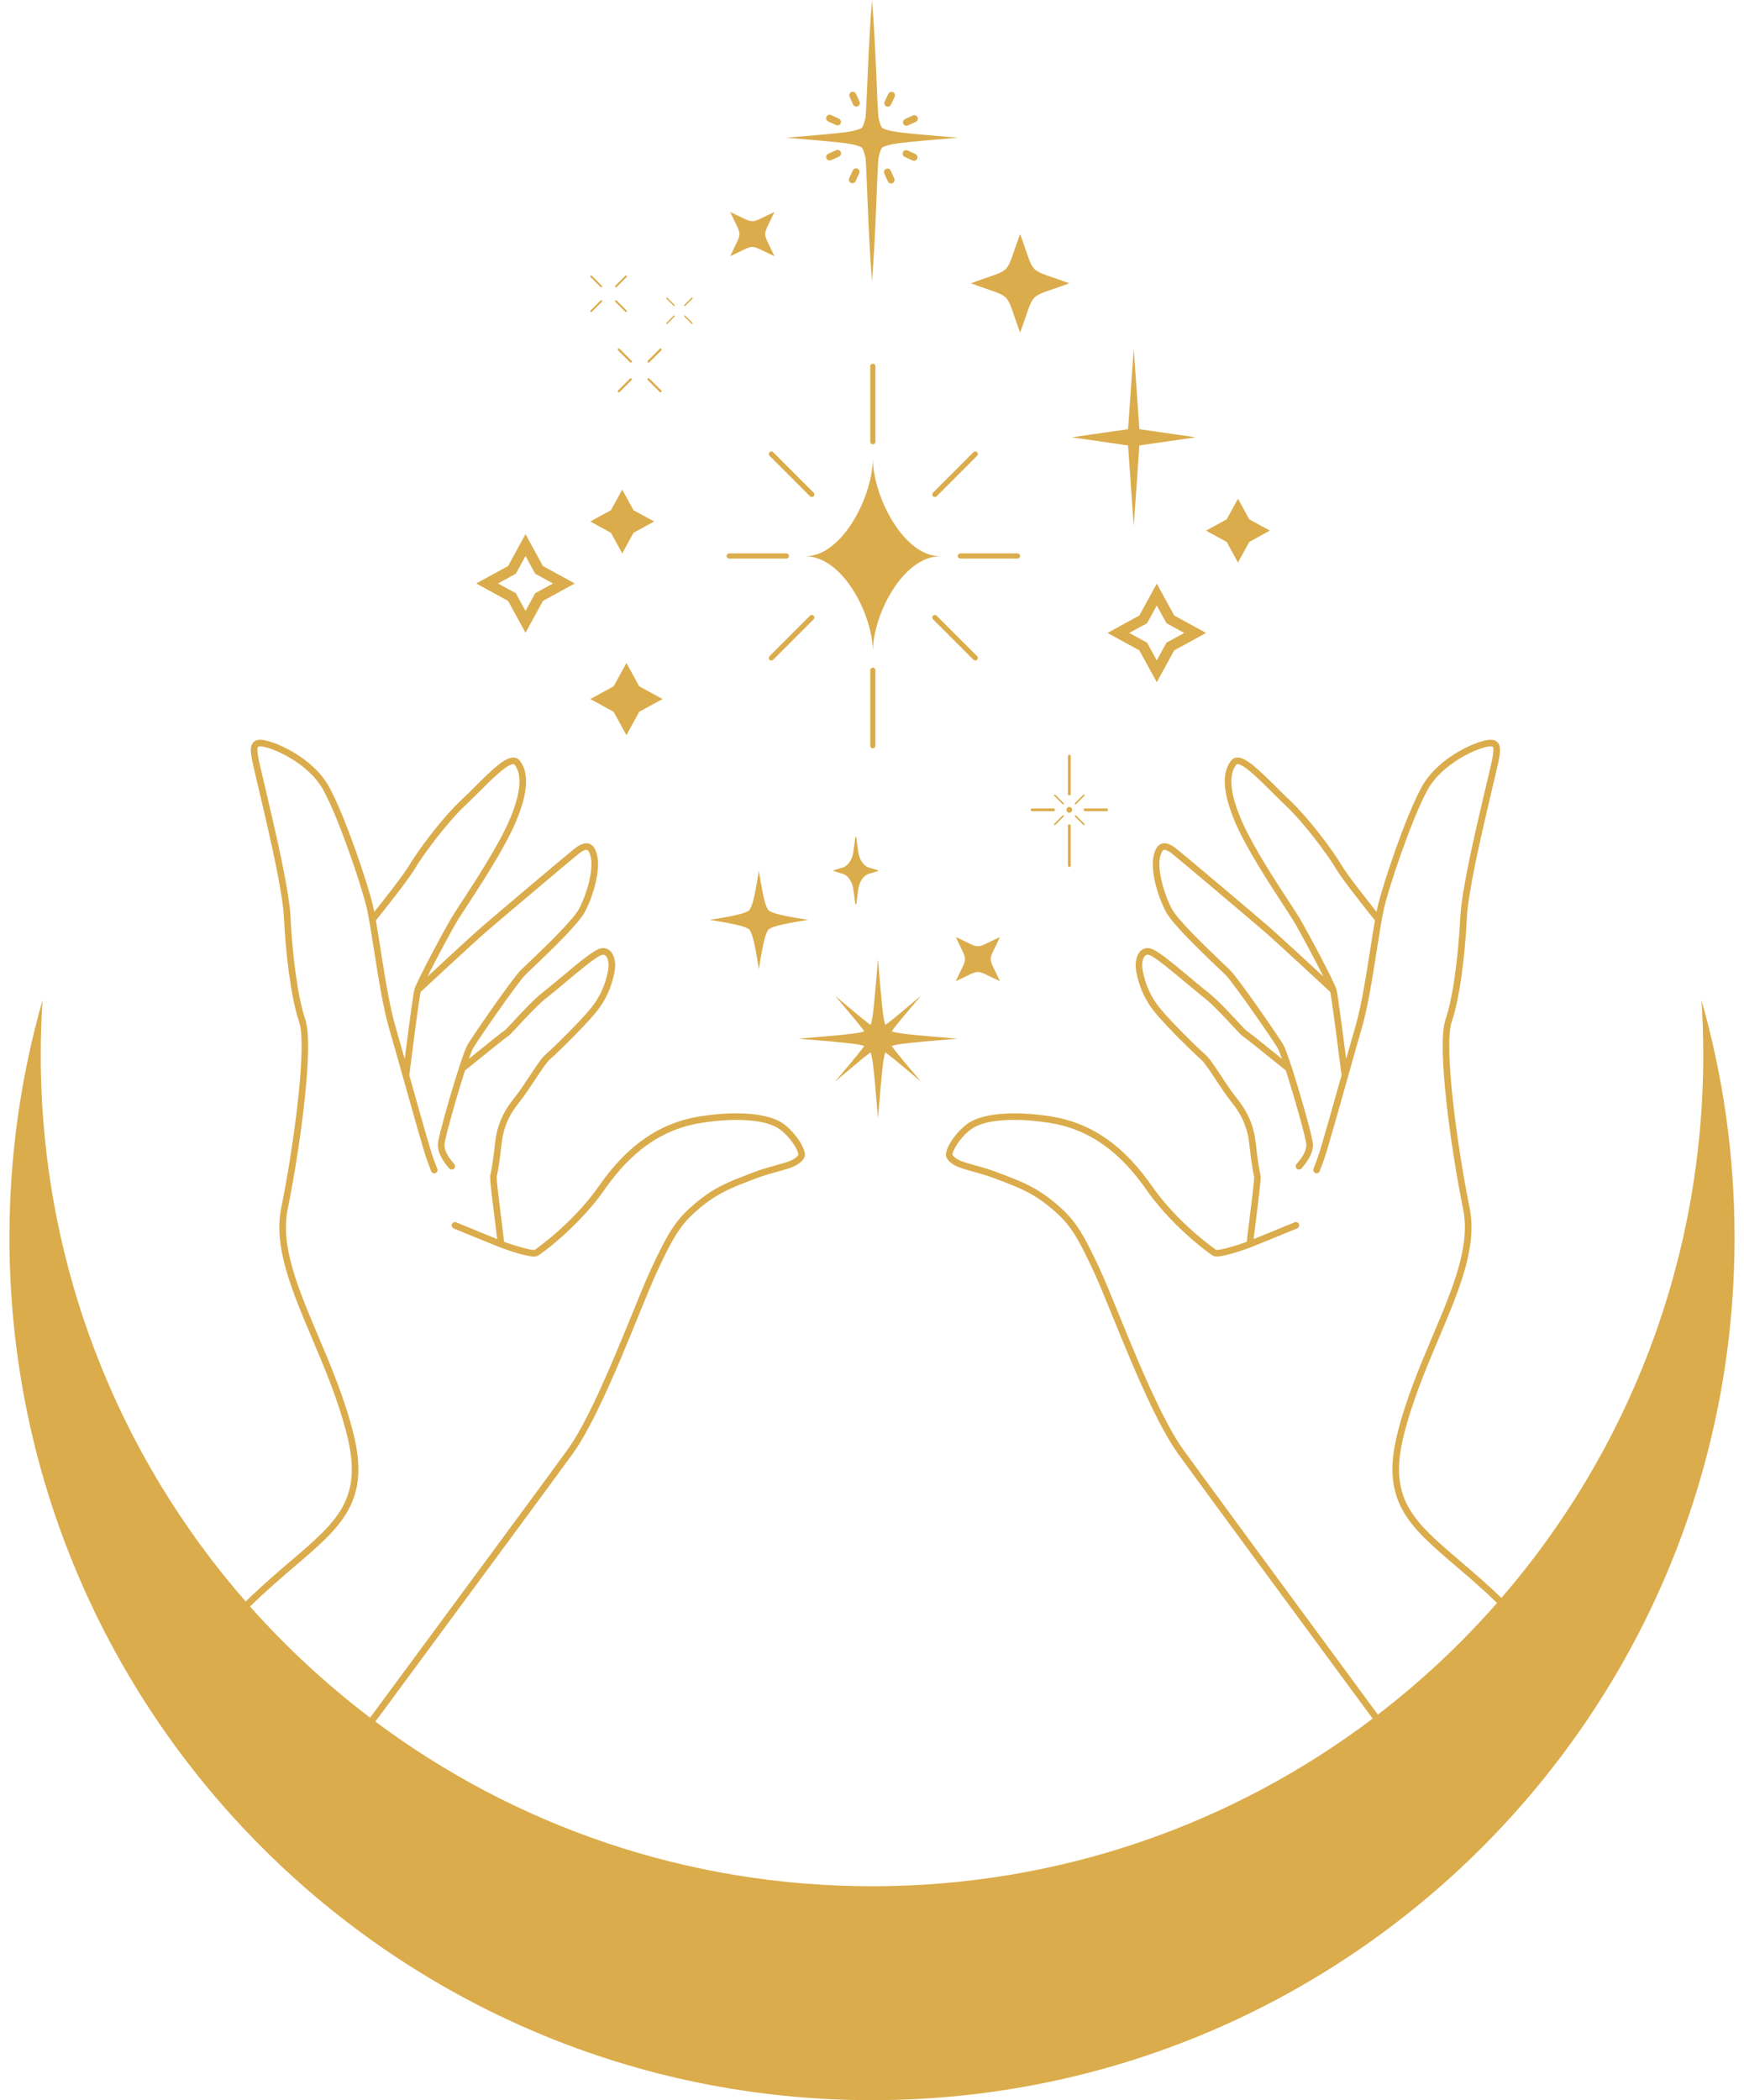 <?xml version="1.0" encoding="utf-8"?>
<!-- Generator: Adobe Illustrator 24.0.2, SVG Export Plug-In . SVG Version: 6.00 Build 0)  -->
<svg version="1.1" id="Слой_1" xmlns="http://www.w3.org/2000/svg" xmlns:xlink="http://www.w3.org/1999/xlink" x="0px" y="0px"
	 viewBox="0 0 1661 2000" style="enable-background:new 0 0 1661 2000;" xml:space="preserve">
<style type="text/css">
	.st0{fill:#DBAC4B;}
</style>
<path class="st0" d="M562.46,263.81c-0.34-0.34-0.34-0.89,0-1.22c0.34-0.34,0.89-0.34,1.22,0l9.52,9.52c0.34,0.34,0.34,0.89,0,1.22
	c-0.34,0.34-0.89,0.34-1.22,0L562.46,263.81z M595.56,296.91c0.34,0.34,0.89,0.34,1.22,0c0.34-0.34,0.34-0.89,0-1.22l-9.52-9.52
	c-0.34-0.34-0.89-0.34-1.22,0c-0.34,0.34-0.34,0.89,0,1.22L595.56,296.91z M587.27,273.33l9.52-9.52c0.34-0.34,0.34-0.89,0-1.22
	c-0.34-0.34-0.89-0.34-1.22,0l-9.52,9.52c-0.34,0.34-0.34,0.89,0,1.22C586.38,273.66,586.93,273.66,587.27,273.33z M563.69,296.91
	l9.52-9.52c0.34-0.34,0.34-0.89,0-1.22c-0.34-0.34-0.89-0.34-1.22,0l-9.52,9.52c-0.34,0.34-0.34,0.89,0,1.22
	C562.8,297.24,563.35,297.24,563.69,296.91z M588.65,332.16c-0.4,0.4-0.4,1.06,0,1.47l11.42,11.42c0.4,0.4,1.06,0.4,1.47,0
	c0.4-0.4,0.4-1.06,0-1.47l-11.42-11.42C589.71,331.76,589.05,331.76,588.65,332.16z M628.37,373.34c0.4,0.4,1.06,0.4,1.47,0
	c0.4-0.4,0.4-1.06,0-1.47l-11.42-11.42c-0.4-0.4-1.06-0.4-1.47,0c-0.4,0.4-0.4,1.06,0,1.47L628.37,373.34z M618.41,345.05
	l11.42-11.42c0.4-0.4,0.4-1.06,0-1.47c-0.4-0.4-1.06-0.4-1.47,0l-11.42,11.42c-0.4,0.4-0.4,1.06,0,1.47
	C617.35,345.45,618.01,345.45,618.41,345.05z M600.07,360.46l-11.42,11.42c-0.4,0.4-0.4,1.06,0,1.47c0.4,0.4,1.06,0.4,1.47,0
	l11.42-11.42c0.4-0.4,0.4-1.06,0-1.47C601.13,360.05,600.48,360.05,600.07,360.46z M641.53,291.26c0.24,0.24,0.64,0.24,0.89,0
	s0.24-0.64,0-0.89l-6.92-6.92c-0.24-0.24-0.64-0.24-0.89,0c-0.24,0.24-0.24,0.64,0,0.89L641.53,291.26z M658.68,308.41
	c0.24,0.24,0.64,0.24,0.89,0c0.24-0.24,0.24-0.64,0-0.89l-6.92-6.92c-0.24-0.24-0.64-0.24-0.89,0c-0.24,0.24-0.24,0.64,0,0.89
	L658.68,308.41z M652.65,291.26l6.92-6.92c0.24-0.24,0.24-0.64,0-0.89c-0.24-0.24-0.64-0.24-0.89,0l-6.92,6.92
	c-0.24,0.24-0.24,0.64,0,0.89C652,291.51,652.4,291.51,652.65,291.26z M635.5,308.41l6.92-6.92c0.24-0.24,0.24-0.64,0-0.89
	c-0.24-0.24-0.64-0.24-0.89,0l-6.92,6.92c-0.24,0.24-0.24,0.64,0,0.89C634.85,308.66,635.25,308.66,635.5,308.41z M1015.71,771.21
	c0,1.5,1.22,2.72,2.72,2.72c1.5,0,2.72-1.22,2.72-2.72c0-1.5-1.22-2.72-2.72-2.72C1016.93,768.49,1015.71,769.71,1015.71,771.21z
	 M1053.86,772.52c0.72,0,1.31-0.59,1.31-1.31c0-0.72-0.59-1.31-1.31-1.31h-20.38c-0.72,0-1.31,0.59-1.31,1.31
	c0,0.72,0.59,1.31,1.31,1.31H1053.86z M1004.68,771.21c0-0.72-0.59-1.31-1.31-1.31H983c-0.72,0-1.31,0.59-1.31,1.31
	c0,0.72,0.59,1.31,1.31,1.31h20.38C1004.1,772.52,1004.68,771.93,1004.68,771.21z M1017.12,786.33v37.93c0,0.75,0.59,1.37,1.31,1.37
	c0.72,0,1.31-0.62,1.31-1.37v-37.93c0-0.75-0.59-1.37-1.31-1.37C1017.71,784.96,1017.12,785.58,1017.12,786.33z M1017.12,720.07
	v36.09c0,0.72,0.59,1.31,1.31,1.31c0.72,0,1.31-0.59,1.31-1.31v-36.09c0-0.72-0.59-1.31-1.31-1.31
	C1017.71,718.76,1017.12,719.35,1017.12,720.07z M1023.79,777.6l7.95,7.95c0.28,0.28,0.74,0.28,1.02,0c0.28-0.28,0.28-0.74,0-1.02
	l-7.95-7.95c-0.28-0.28-0.74-0.28-1.02,0S1023.51,777.32,1023.79,777.6z M1013.07,764.83l-7.95-7.95c-0.28-0.28-0.74-0.28-1.02,0
	c-0.28,0.28-0.28,0.74,0,1.02l7.95,7.95c0.28,0.28,0.74,0.28,1.02,0C1013.35,765.57,1013.35,765.11,1013.07,764.83z M1005.12,785.55
	l7.95-7.95c0.28-0.28,0.28-0.74,0-1.02c-0.28-0.28-0.74-0.28-1.02,0l-7.95,7.95c-0.28,0.28-0.28,0.74,0,1.02
	C1004.38,785.83,1004.83,785.83,1005.12,785.55z M1024.81,765.85l7.95-7.95c0.28-0.28,0.28-0.74,0-1.02c-0.28-0.28-0.74-0.28-1.02,0
	l-7.95,7.95c-0.28,0.28-0.28,0.74,0,1.02C1024.07,766.13,1024.53,766.13,1024.81,765.85z M844.17,101.28
	c1.67,0.77,3.66,0.04,4.43-1.63l3.47-7.48c0.77-1.67,0.04-3.66-1.63-4.43c-1.67-0.77-3.66-0.04-4.43,1.63l-3.47,7.48
	C841.77,98.51,842.5,100.51,844.17,101.28z M814.85,172.52l3.47-7.48c0.77-1.67,0.04-3.66-1.63-4.43c-1.67-0.77-3.66-0.04-4.43,1.63
	l-3.47,7.48c-0.77,1.67-0.04,3.66,1.63,4.43C812.08,174.91,814.08,174.18,814.85,172.52z M788.73,115.62l7.48,3.47
	c1.67,0.77,3.66,0.04,4.43-1.63c0.77-1.67,0.04-3.66-1.63-4.43l-7.48-3.47c-1.67-0.77-3.66-0.04-4.43,1.63
	C786.34,112.85,787.07,114.84,788.73,115.62z M869.08,152.83c1.67,0.77,3.66,0.04,4.43-1.63c0.77-1.67,0.04-3.66-1.63-4.43
	l-7.48-3.47c-1.67-0.77-3.66-0.04-4.43,1.63s-0.04,3.66,1.63,4.43L869.08,152.83z M812.52,99.56c0.76,1.67,2.74,2.42,4.42,1.67
	c1.67-0.76,2.42-2.74,1.67-4.42l-3.4-7.51c-0.76-1.67-2.74-2.42-4.42-1.67c-1.67,0.76-2.42,2.74-1.67,4.42L812.52,99.56z
	 M850.01,174.4c1.67-0.76,2.42-2.74,1.67-4.42l-3.4-7.51c-0.76-1.67-2.74-2.42-4.42-1.67c-1.67,0.76-2.42,2.74-1.67,4.42l3.4,7.51
	C846.35,174.41,848.33,175.16,850.01,174.4z M791.55,152.55l7.51-3.4c1.67-0.76,2.42-2.74,1.67-4.42c-0.76-1.67-2.74-2.42-4.42-1.67
	l-7.51,3.4c-1.67,0.76-2.42,2.74-1.67,4.42C787.89,152.55,789.87,153.3,791.55,152.55z M864.72,119.48l7.51-3.4
	c1.67-0.76,2.42-2.74,1.67-4.42c-0.76-1.67-2.74-2.42-4.42-1.67l-7.51,3.4c-1.67,0.76-2.42,2.74-1.67,4.42
	C861.06,119.48,863.05,120.23,864.72,119.48z M820.97,140.68c0.67,0.67,2.13,4.15,3.25,9.34c1.27,6.85,2.37,69.95,6.27,117.79
	c3.9-47.84,5-110.95,6.27-117.8c1.12-5.19,2.58-8.67,3.25-9.34c0.67-0.67,4.15-2.13,9.34-3.25c6.85-1.27,15.16-2.37,63-6.28
	c-47.84-3.91-56.15-5.01-63-6.27c-5.19-1.12-8.67-2.58-9.34-3.25c-0.67-0.67-2.13-4.15-3.25-9.34C835.5,105.44,834.4,47.84,830.5,0
	c-3.9,47.84-5.01,105.44-6.27,112.28c-1.12,5.19-2.58,8.67-3.25,9.34c-0.67,0.67-4.15,2.13-9.34,3.25c-6.85,1.27-15.16,2.37-63,6.27
	c47.84,3.91,56.15,5.01,63,6.28C816.83,138.54,820.31,140.01,820.97,140.68z M817.27,810.59l-1.72-13.08
	c-0.07-0.56-0.89-0.56-0.96,0l-1.72,13.08c-1.04,7.88-5.02,13.98-10.16,15.53l-8.43,2.55c-0.46,0.14-0.46,0.79,0,0.93l8.43,2.55
	c5.13,1.55,9.12,7.65,10.16,15.53l1.72,13.08c0.07,0.56,0.89,0.56,0.96,0l1.72-13.08c1.04-7.88,5.03-13.98,10.16-15.53l8.43-2.55
	c0.46-0.14,0.46-0.79,0-0.93l-8.43-2.55C822.3,824.57,818.31,818.47,817.27,810.59z M911.97,989.14
	c-44.28-3.61-51.97-4.63-58.31-5.81c-1.68-0.36-3.16-0.76-4.41-1.16c2.77-3.97,7.12-9.5,27.95-34.04
	c-24.53,20.83-30.07,25.18-34.04,27.95c-0.4-1.25-0.8-2.73-1.16-4.41c-1.17-6.34-2.19-14.03-5.81-58.31
	c-3.61,44.28-4.63,51.97-5.81,58.31c-0.36,1.68-0.76,3.16-1.16,4.41c-3.97-2.77-9.5-7.12-34.04-27.95
	c20.83,24.53,25.18,30.07,27.95,34.03c-1.25,0.4-2.73,0.8-4.41,1.16c-6.34,1.17-14.03,2.19-58.31,5.81
	c44.28,3.62,51.97,4.63,58.31,5.81c1.68,0.36,3.16,0.76,4.41,1.16c-2.77,3.97-7.12,9.5-27.95,34.04
	c24.54-20.83,30.07-25.18,34.04-27.95c0.4,1.25,0.8,2.73,1.16,4.41c1.17,6.34,2.19,14.03,5.81,58.31
	c3.61-44.28,4.63-51.97,5.81-58.31c0.36-1.68,0.76-3.16,1.16-4.41c3.97,2.77,9.5,7.12,34.04,27.95
	c-20.83-24.53-25.18-30.07-27.95-34.04c1.25-0.4,2.73-0.8,4.41-1.16C860,993.77,867.7,992.75,911.97,989.14z M971.56,316.67
	c15.35-41.44,5.43-31.52,46.87-46.87c-41.44-15.35-31.52-5.43-46.87-46.87c-15.35,41.44-5.43,31.52-46.87,46.87
	C966.13,285.15,956.21,275.23,971.56,316.67z M737.57,243.97c-11.71-25.5-11.71-16.59,0-42.09c-25.5,11.71-16.59,11.71-42.09,0
	c11.71,25.5,11.71,16.59,0,42.09C720.98,232.26,712.07,232.26,737.57,243.97z M952.38,934.42c-11.71-25.5-11.71-16.59,0-42.09
	c-25.5,11.71-16.59,11.71-42.09,0c11.71,25.5,11.71,16.59,0,42.09C935.78,922.7,926.88,922.7,952.38,934.42z M722.75,922.88
	c4.99-31.92,7.2-34.69,9.13-37.74c3.05-1.93,5.83-4.14,37.74-9.13c-31.92-4.99-34.69-7.2-37.74-9.13
	c-1.93-3.05-4.14-5.83-9.13-37.74c-4.99,31.92-7.2,34.69-9.13,37.74c-3.05,1.93-5.83,4.14-37.74,9.13
	c31.92,4.99,34.69,7.2,37.74,9.13C715.56,888.19,717.76,890.97,722.75,922.88z M1652.01,1178.49
	c0,453.71-367.8,821.51-821.51,821.51c-453.7,0-821.51-367.8-821.51-821.51c0-78.37,11-154.16,31.51-225.95
	c-1.12,17.21-1.69,34.57-1.69,52.06c0,199.29,73.64,381.37,195.19,520.54c15.45-15.13,29.91-27.48,42.96-38.62
	c44.37-37.91,68.81-58.79,53.59-119.66c-8.18-32.76-20.96-62.99-33.31-92.23c-19.81-46.87-36.9-87.35-29.36-124.56
	c12.09-59.59,24.72-154.25,16.99-177.01c-8.32-24.48-12.94-68.41-14.39-98.59c-1.22-25.66-13.76-79.15-22.06-114.55l-1.85-7.91
	c-0.88-3.78-1.71-7.28-2.49-10.5c-5.03-21.06-7.11-29.78-2.99-34.44c2.78-3.15,7.37-2.64,8.88-2.47
	c11.87,1.32,48.27,16.7,63.72,45.2c15.31,28.26,36.44,91.14,41.61,113.13c0.39,1.63,0.77,3.46,1.17,5.44
	c8.75-10.97,28.3-35.76,33.19-44.2c6.91-11.94,30.07-43.86,49.73-62.32c4.06-3.81,8.42-8.16,12.64-12.36
	c17.82-17.77,29.24-28.54,37.37-28.07c2.23,0.13,4.15,1.11,5.54,2.84c9.53,11.9,7.87,32.52-4.91,61.29
	c-10.85,24.41-32.41,57.4-45.28,77.12c-4.21,6.44-7.54,11.54-9.39,14.62c-5.63,9.39-19.88,35.96-28.26,52.74
	c15.86-14.7,43.47-40.2,52.54-48.03c12.91-11.15,78.34-66.46,87.17-73.53c3.8-3.03,9.44-6.85,14.6-4.92
	c3.83,1.44,6.33,5.6,7.63,12.73c2.55,14.03-4.19,37.67-12.18,52.41c-6.08,11.24-31.22,35.5-46.51,50.1
	c-0.86,0.82-1.69,1.61-2.48,2.36c-1.97,1.88-3.71,3.53-5.11,4.88c-1.11,1.07-2.02,1.96-2.66,2.6c-7.26,7.31-44.16,60.65-49.35,69.3
	c-0.44,0.74-1.61,3.09-4.18,10.42c0.83-0.67,1.69-1.36,2.55-2.06c16.89-13.67,29.02-23.45,31.36-24.82c0.9-0.63,4.8-4.83,8.57-8.89
	c8.38-9.04,19.86-21.4,29.07-28.5c0.48-0.38,0.99-0.76,1.51-1.18c2.4-1.89,5.18-4.17,8.17-6.66c2.14-1.79,4.41-3.67,6.7-5.6
	c18-15.1,31.21-25.91,37.2-27.4c3.53-0.88,6.72-0.13,9.25,2.15c4.47,4.06,5.57,11.93,4.68,17.94c-1.21,8.18-5,24.14-16.73,39.09
	c-1.88,2.39-4.22,5.13-6.85,8.08c-2.21,2.47-4.61,5.07-7.12,7.72c-12.23,12.94-26.79,26.91-31.38,30.85
	c-3.02,2.58-8.13,10.33-13.53,18.53c-4.8,7.28-10.24,15.53-15.38,21.92c-10.41,12.94-15.36,24.82-17.1,41.02
	c-0.35,3.28-0.71,6.3-1.05,9.07c-0.52,4.15-1.03,7.72-1.5,10.72c-0.77,4.89-1.45,8.27-1.95,10.14c-0.24,3.36,3,29.09,4.74,42.96
	c0.43,3.42,0.79,6.26,1.08,8.6c0.76,6.14,1.07,8.87,1.07,9.68v0.8c0.89,0.33,1.82,0.67,2.79,1.01c10.15,3.58,23.66,7.4,26.6,6.69
	c0.21-0.14,0.69-0.48,1.41-0.99c2.02-1.45,5.93-4.33,11.02-8.46c9.82-7.99,23.99-20.61,37.3-36.47c2.32-2.76,4.6-5.62,6.84-8.57
	c1.57-2.06,3.11-4.18,4.61-6.34c8.26-11.82,16.82-22,25.81-30.62c2.67-2.55,5.37-4.96,8.11-7.24c12.61-10.48,26.08-18.1,40.73-23.09
	c3.77-1.28,7.61-2.39,11.53-3.31c3.69-0.89,7.45-1.62,11.29-2.2c12.25-1.86,23.76-2.74,34.15-2.68c4.56,0.03,8.89,0.22,12.99,0.61
	c13.82,1.28,24.8,4.58,31.65,9.78c3.15,2.4,6.16,5.26,8.82,8.29c7.82,8.86,12.81,19.18,10.44,23.48c-0.09,0.16-0.18,0.31-0.27,0.47
	c-3.11,5.25-8.62,7.92-16.03,10.28c-2.69,0.85-5.64,1.66-8.83,2.53c-0.58,0.16-1.17,0.32-1.77,0.48
	c-5.64,1.55-11.95,3.36-18.81,5.96l-3.19,1.2c-0.55,0.21-1.09,0.41-1.63,0.61c-3.78,1.44-7.32,2.79-10.7,4.15
	c-9.23,3.71-17.24,7.42-25.63,12.91c-2.97,1.94-5.99,4.1-9.13,6.56c-1.14,0.9-2.29,1.83-3.46,2.81
	c-7.55,6.29-13.08,11.84-18.13,18.72c-2.02,2.72-3.96,5.65-5.91,8.93c-3.91,6.54-7.93,14.43-12.83,24.72
	c-1.23,2.6-2.53,5.37-3.9,8.3c-0.22,0.48-0.45,0.98-0.68,1.48c-3.68,8.02-8.26,19.07-13.47,31.83c-1.21,2.96-2.46,6.01-3.73,9.14
	c-0.19,0.46-0.37,0.92-0.57,1.37c-4.9,12.03-10.3,25.27-15.98,38.71c-1.66,3.9-3.33,7.82-5.03,11.73
	c-8.38,19.35-17.22,38.54-25.93,54.65c-2.92,5.42-5.82,10.49-8.69,15.09c-1.99,3.19-3.95,6.16-5.89,8.87
	c-10.99,15.39-111.28,151.25-188.33,255.61C489.48,1738,653.18,1796.3,830.5,1796.3c179.04,0,344.19-59.44,476.81-159.65
	c-74.15-100.57-173.76-236.07-185.65-252.73c-3.42-4.79-6.93-10.38-10.46-16.57c-2.61-4.54-5.23-9.4-7.86-14.49
	c-7.48-14.5-15.01-30.96-22.18-47.55c-1.7-3.91-3.37-7.83-5.03-11.73c-5.68-13.43-11.08-26.67-15.98-38.71
	c-0.19-0.47-0.38-0.92-0.57-1.38c-1.27-3.12-2.52-6.17-3.72-9.14c-5.21-12.76-9.79-23.81-13.47-31.84c-0.23-0.5-0.46-1-0.68-1.47
	c-1.36-2.93-2.67-5.7-3.9-8.3c-5.68-11.94-10.19-20.67-14.73-27.79c-2.03-3.2-4.07-6.07-6.24-8.76c-4.47-5.59-9.44-10.44-15.9-15.81
	c-1.18-0.99-2.34-1.92-3.48-2.82c-3.13-2.46-6.15-4.62-9.11-6.56c-8.4-5.49-16.41-9.21-25.65-12.91c-3.37-1.36-6.92-2.7-10.7-4.15
	c-0.53-0.2-1.07-0.39-1.61-0.6l-3.19-1.21c-6.87-2.61-13.18-4.41-18.83-5.97c-0.59-0.16-1.18-0.31-1.75-0.48
	c-3.2-0.87-6.15-1.69-8.85-2.54c-7.62-2.41-13.22-5.18-16.28-10.73c-0.88-1.61-0.74-4.05,0.19-6.94c0.38-1.17,0.88-2.41,1.5-3.71
	c3.36-7,10.04-15.41,17.57-21.13c6.86-5.2,17.81-8.5,31.63-9.78c4.09-0.38,8.44-0.58,12.99-0.61c10.38-0.05,21.9,0.83,34.17,2.68
	c3.83,0.58,7.59,1.31,11.28,2.19c3.92,0.93,7.76,2.04,11.52,3.32c14.65,4.98,28.13,12.6,40.73,23.08c2.75,2.28,5.44,4.69,8.1,7.23
	c9,8.62,17.56,18.81,25.83,30.64c0.49,0.71,1,1.42,1.5,2.12c2.13,2.96,4.32,5.84,6.54,8.62c14.25,17.82,30.04,31.96,40.7,40.62
	c5.07,4.13,8.98,7.01,11.01,8.47c0.73,0.51,1.22,0.85,1.43,1c2.95,0.72,16.54-3.13,26.71-6.72c0.92-0.33,1.82-0.66,2.68-0.98v-0.8
	c0-0.82,0.31-3.55,1.08-9.7c0.29-2.33,0.65-5.17,1.07-8.58c1.74-13.87,4.98-39.6,4.74-42.96c-0.7-2.64-1.78-8.33-2.95-17.05
	c-0.42-3.2-0.87-6.82-1.32-10.85c-0.07-0.66-0.15-1.35-0.22-2.04c-1.73-16.2-6.69-28.08-17.1-41.02
	c-5.14-6.39-10.58-14.64-15.38-21.92c-5.4-8.2-10.52-15.95-13.53-18.53c-4.59-3.94-19.15-17.91-31.39-30.85
	c-2.49-2.65-4.91-5.26-7.12-7.73c-2.63-2.94-4.96-5.68-6.84-8.07c-11.73-14.95-15.52-30.91-16.73-39.09
	c-0.89-6.01,0.22-13.88,4.68-17.94c2.53-2.3,5.73-3.03,9.25-2.15c5.99,1.49,19.2,12.3,37.2,27.39c2.3,1.93,4.55,3.82,6.7,5.6
	c3,2.49,5.77,4.77,8.18,6.67c0.52,0.41,1.02,0.8,1.51,1.18c9.21,7.1,20.69,19.47,29.07,28.5c3.77,4.07,7.66,8.27,8.62,8.93
	c2.28,1.35,14.43,11.14,31.34,24.82c0.85,0.68,1.69,1.36,2.51,2.03c-2.58-7.33-3.74-9.68-4.18-10.42
	c-5.19-8.64-42.08-61.99-49.35-69.3c-0.64-0.65-1.54-1.53-2.66-2.6c-1.4-1.36-3.14-3.01-5.11-4.88c-0.79-0.75-1.62-1.55-2.49-2.37
	c-15.28-14.6-40.41-38.87-46.5-50.1c-7.99-14.74-14.73-38.38-12.18-52.41c1.3-7.13,3.8-11.3,7.63-12.73
	c5.17-1.93,10.81,1.88,14.6,4.92c8.84,7.07,74.27,62.39,87.17,73.53c9.06,7.83,36.68,33.33,52.54,48.03
	c-8.38-16.77-22.63-43.36-28.26-52.74c-1.85-3.09-5.18-8.18-9.39-14.63c-12.88-19.71-34.43-52.7-45.28-77.11
	c-12.78-28.76-14.43-49.39-4.91-61.29c1.38-1.73,3.3-2.72,5.54-2.84c0.16-0.01,0.33-0.02,0.5-0.02c8.09,0,19.4,10.68,36.87,28.09
	c4.22,4.2,8.58,8.54,12.64,12.36c19.65,18.46,42.82,50.38,49.73,62.32c4.89,8.44,24.44,33.22,33.19,44.2
	c0.39-1.98,0.78-3.81,1.17-5.44c5.18-21.99,26.3-84.88,41.61-113.13c15.44-28.5,51.85-43.89,63.72-45.2
	c1.52-0.17,6.1-0.68,8.88,2.47c4.12,4.67,2.04,13.38-2.99,34.44c-0.77,3.22-1.61,6.72-2.49,10.5l-1.86,7.92
	c-8.29,35.39-20.83,88.87-22.05,114.53c-1.44,30.18-6.07,74.12-14.39,98.59c-7.73,22.75,4.9,117.42,16.99,177.01
	c7.55,37.22-9.56,77.7-29.36,124.56c-12.35,29.24-25.13,59.47-33.31,92.23c-15.22,60.87,9.22,81.76,53.59,119.66
	c12.05,10.29,25.3,21.62,39.43,35.2c119.77-138.72,192.21-319.46,192.21-517.12c0-17.49-0.57-34.85-1.69-52.06
	C1641,1024.33,1652.01,1100.12,1652.01,1178.49z M358.01,876.53c1.33,7.59,2.75,16.61,4.28,26.42c4.07,25.93,8.68,55.3,14.31,74.53
	c2.31,7.88,5.39,18.76,8.84,30.96c2.85-22.38,7.84-60.8,9.23-66.13c0-0.01,0-0.01,0-0.01c0.01-0.04,0.02-0.08,0.03-0.12
	c2-7.33,28.39-56.62,35.29-68.13c1.9-3.19,5.27-8.33,9.51-14.83c12.78-19.56,34.16-52.28,44.8-76.23
	c11.59-26.08,13.58-45.03,5.75-54.82c-0.27-0.34-0.53-0.47-0.99-0.49c-5.91-0.31-20.7,14.4-32.59,26.24
	c-4.24,4.24-8.64,8.62-12.76,12.49c-18.94,17.78-42.04,49.55-48.6,60.88C389.09,837.7,363.27,869.98,358.01,876.53z M352.5,1635.74
	c77.64-105.14,177.22-240.06,188.23-255.48c0.18-0.26,0.37-0.51,0.56-0.78c3.19-4.52,6.45-9.76,9.76-15.55
	c9.21-16.09,18.74-36.36,27.79-57.1c1.71-3.9,3.4-7.83,5.06-11.74c5.92-13.88,11.56-27.66,16.68-40.22
	c0.51-1.27,1.02-2.51,1.53-3.74c0.93-2.31,1.86-4.57,2.76-6.78c5.37-13.14,10.1-24.61,13.94-33.12c0.46-0.99,0.89-1.94,1.31-2.84
	c1.13-2.41,2.21-4.72,3.26-6.93c5.04-10.63,9.22-18.9,13.3-25.8c1.93-3.27,3.83-6.23,5.8-8.98c5.61-7.9,11.68-14.12,20.09-21.12
	c0.66-0.56,1.33-1.1,1.98-1.62c3.09-2.49,6.05-4.7,8.94-6.7c8.86-6.08,17.12-10.11,26.5-13.96c3.38-1.39,6.91-2.76,10.66-4.18
	c1.39-0.54,2.81-1.08,4.26-1.62l3.18-1.21c6.33-2.41,12.13-4.12,17.4-5.59c1.28-0.36,2.53-0.7,3.75-1.03
	c2.46-0.67,4.76-1.3,6.87-1.94c6.98-2.09,12.03-4.23,14.29-8.09c0.13-2.67-5.7-15.05-17.44-23.94c-5.21-3.95-13.23-6.65-23.39-8.05
	c-4.09-0.57-8.54-0.92-13.29-1.06c-11.02-0.32-23.67,0.53-37.36,2.6c-2.36,0.36-4.68,0.77-6.98,1.24
	c-4.02,0.83-7.95,1.85-11.79,3.05c-14.48,4.52-27.77,11.7-40.21,21.75c-2.78,2.24-5.52,4.63-8.21,7.17
	c-9.09,8.53-17.72,18.71-26.06,30.65c-1.22,1.75-2.47,3.47-3.74,5.17c-2.19,2.94-4.45,5.82-6.76,8.6
	c-12.09,14.63-25.24,26.96-35.45,35.63c-4.08,3.46-7.7,6.35-10.6,8.55c-3.2,2.43-5.52,4.04-6.61,4.71
	c-1.92,1.18-5.47,1.76-18.42-1.91c-7.35-2.08-15.05-4.81-18.42-6.13c-0.01-0.01-0.01-0.01-0.02-0.01h-0.01
	c-13.19-5.28-43.27-17.66-43.56-17.79c-1.61-0.66-2.37-2.49-1.71-4.1c0.66-1.6,2.5-2.37,4.1-1.7c0.2,0.08,13.39,5.51,26.12,10.71
	c4.58,1.87,9.09,3.71,12.92,5.25c-0.22-1.99-0.64-5.39-1.12-9.24c-0.25-2.08-0.53-4.3-0.81-6.49c-4.25-33.77-5.2-43.08-4.61-45.24
	c0.42-1.55,1.17-5.15,2.07-11.07c0.45-2.98,0.94-6.56,1.44-10.75c0.28-2.25,0.56-4.69,0.83-7.31c1.88-17.49,7.22-30.32,18.44-44.28
	c4.96-6.17,10.31-14.28,15.03-21.44c5.91-8.96,11-16.69,14.69-19.85c4.54-3.89,18.99-17.76,31.04-30.51
	c2.51-2.66,4.91-5.27,7.11-7.73c2.43-2.74,4.59-5.29,6.34-7.52c10.84-13.8,14.33-28.57,15.45-36.13c0.74-4.99-0.41-10.3-2.68-12.36
	c-0.95-0.87-2.04-1.09-3.52-0.72c-5.03,1.26-22.18,15.62-34.69,26.12c-2.14,1.8-4.25,3.57-6.27,5.25c-2.95,2.46-5.72,4.74-8.16,6.68
	c-0.74,0.59-1.46,1.16-2.14,1.68c-8.79,6.78-20.52,19.42-28.3,27.79c-6.41,6.92-8.6,9.22-9.98,10.03
	c-2.12,1.25-18.58,14.57-30.6,24.29c-3.7,3-7.22,5.84-10.21,8.26c-6.22,19.24-13.64,45.08-17.28,59.62
	c-1.3,5.18-2.12,8.93-2.23,10.44v0.04c-0.5,7.61,6.13,15.35,9.32,19.07c1.13,1.32,0.98,3.3-0.34,4.43
	c-0.58,0.51-1.31,0.75-2.04,0.75c-0.89,0-1.77-0.37-2.39-1.1c-3.73-4.35-11.5-13.41-10.81-23.58c0.04-0.5,0.13-1.19,0.27-2.05
	c0.41-2.35,1.23-5.95,2.35-10.39c3.93-15.68,11.52-41.8,17.44-60.02c0.01,0,0.01,0,0.01,0c0-0.02,0.01-0.03,0.01-0.04
	c3.87-11.91,6.63-19.29,8.2-21.9c5.48-9.14,42.26-62.43,50.27-70.49c0.66-0.67,1.57-1.55,2.67-2.62c1.44-1.38,3.2-3.07,5.21-4.99
	c0.74-0.71,1.53-1.46,2.37-2.25c14.25-13.61,39.8-38.27,45.43-48.66c7.33-13.54,13.71-36.18,11.51-48.29
	c-1.17-6.4-2.93-7.71-3.64-7.97c-0.91-0.34-3.21-0.28-8.48,3.94c-8.8,7.04-74.09,62.25-86.98,73.37
	c-12.02,10.37-57.01,52.18-63.19,57.91c-1.73,8.44-8.2,58.95-10.75,79.3c0.4,1.43,0.81,2.86,1.21,4.31
	c3.94,13.99,8.1,28.81,11.75,41.56c1.31,4.59,2.56,8.91,3.69,12.82c2.86,9.86,5.06,17.16,6.05,19.78l4,10.66
	c0.61,1.62-0.22,3.44-1.84,4.05c-1.62,0.61-3.44-0.22-4.05-1.84l-3.99-10.66c-1.2-3.19-3.98-12.52-7.57-24.98
	c-1.15-3.98-2.39-8.28-3.67-12.82c-3.25-11.41-6.85-24.22-10.41-36.88c-0.47-1.65-0.92-3.28-1.39-4.92c0,0,0,0,0-0.01
	c-5.09-18.09-9.82-34.86-13.02-45.8c-5.74-19.63-10.38-49.22-14.48-75.32c-2.59-16.55-4.84-30.84-6.89-39.57
	c-4.97-21.14-26.2-84.22-41.02-111.58c-14.13-26.09-48.29-40.77-58.89-41.95c-1.79-0.2-3.09-0.05-3.48,0.38
	c-1.96,2.23,0.84,13.96,4.4,28.83c0.77,3.24,1.61,6.74,2.49,10.54l1.85,7.9c8.35,35.62,20.96,89.45,22.22,115.69
	c1.42,29.77,5.94,73.01,14.05,96.87c8.44,24.89-5.02,122.29-16.78,180.28c-7.16,35.31,9.58,74.96,28.99,120.88
	c12.45,29.45,25.32,59.92,33.62,93.15c7.61,30.45,6.02,52.99-5.17,73.1c-10.37,18.64-28.05,33.74-50.43,52.87
	c-13.03,11.13-27.49,23.49-42.89,38.58C272.68,1568.79,310.99,1604.26,352.5,1635.74z M1272.82,942.19
	c1.33,4.89,6.38,43.71,9.25,66.26c3.45-12.21,6.53-23.08,8.84-30.96c5.63-19.23,10.24-48.61,14.3-74.52
	c1.54-9.82,2.96-18.84,4.29-26.44c-5.26-6.54-31.08-38.82-37.1-49.22c-6.56-11.33-29.66-43.1-48.6-60.88
	c-4.12-3.88-8.52-8.26-12.76-12.49c-11.75-11.7-26.34-26.25-32.39-26.25c-0.06,0-0.13,0.01-0.2,0.01c-0.46,0.03-0.72,0.15-0.99,0.49
	c-7.83,9.78-5.83,28.74,5.75,54.82c10.64,23.94,32.02,56.67,44.8,76.22c4.24,6.51,7.6,11.65,9.51,14.83
	C1244.43,885.57,1270.81,934.86,1272.82,942.19z M1425.84,1526.47c-14.09-13.56-27.34-24.89-39.38-35.17
	c-22.38-19.12-40.06-34.23-50.43-52.87c-11.19-20.1-12.78-42.66-5.17-73.1c8.3-33.22,21.17-63.69,33.62-93.15
	c19.4-45.91,36.15-85.56,28.99-120.88c-11.77-57.99-25.23-155.39-16.78-180.28c8.1-23.86,12.64-67.09,14.05-96.87
	c1.26-26.23,13.87-80.06,22.22-115.67l1.85-7.92c0.89-3.8,1.72-7.3,2.49-10.54c3.55-14.86,6.35-26.6,4.4-28.83
	c-0.4-0.43-1.7-0.57-3.48-0.38c-10.6,1.18-44.76,15.86-58.9,41.95c-14.82,27.35-36.04,90.43-41.01,111.58
	c-2.06,8.73-4.3,23.02-6.89,39.57c-4.09,26.11-8.73,55.7-14.48,75.32c-3.2,10.94-7.93,27.7-13.02,45.8c0,0.01,0,0.01,0,0.01
	c-0.47,1.63-0.92,3.27-1.39,4.92c-2.54,9.03-5.11,18.15-7.55,26.77c-1.25,4.42-2.46,8.71-3.63,12.79
	c-4.96,17.41-8.97,31.1-10.47,35.11l-3.99,10.66c-0.61,1.62-2.42,2.45-4.05,1.84c-1.62-0.61-2.45-2.42-1.84-4.05l4-10.66
	c1.28-3.44,4.68-14.97,8.92-29.74c1.18-4.11,2.41-8.47,3.7-12.98c2.87-10.14,5.93-21.03,8.87-31.45c0.4-1.44,0.81-2.88,1.21-4.31
	c-2.55-20.34-9.02-70.86-10.75-79.3c-6.17-5.74-51.17-47.54-63.19-57.91c-12.88-11.12-78.17-66.33-86.98-73.37
	c-5.27-4.22-7.57-4.28-8.48-3.94c-0.71,0.26-2.48,1.57-3.64,7.97c-2.2,12.11,4.18,34.75,11.51,48.29
	c5.63,10.38,31.17,35.04,45.42,48.65c0.83,0.79,1.62,1.54,2.38,2.26c2.01,1.92,3.78,3.61,5.21,4.99c1.1,1.07,2.01,1.95,2.67,2.62
	c8.01,8.08,44.79,61.35,50.27,70.49c1.57,2.61,4.33,9.98,8.2,21.9c5.03,15.49,11.28,36.71,15.46,52.37
	c1.01,3.81,1.91,7.31,2.64,10.29c1.15,4.74,1.87,8.24,1.97,9.84c0.68,10.17-7.08,19.22-10.81,23.58c-0.62,0.73-1.5,1.1-2.39,1.1
	c-0.73,0-1.45-0.24-2.05-0.75c-1.31-1.13-1.46-3.11-0.34-4.43c3.19-3.72,9.84-11.46,9.32-19.07c-0.08-1.21-0.65-3.96-1.56-7.78
	c-0.69-2.88-1.59-6.37-2.63-10.28c-3.97-14.87-10.06-35.79-15.31-52.02c-2.99-2.41-6.49-5.24-10.18-8.22
	c-12.03-9.74-28.52-23.08-30.63-24.33c-1.39-0.82-3.58-3.12-9.99-10.03c-7.77-8.37-19.5-21.02-28.3-27.79
	c-0.68-0.53-1.4-1.09-2.15-1.68c-2.43-1.95-5.21-4.22-8.16-6.69c-2.02-1.68-4.12-3.44-6.27-5.24
	c-12.51-10.49-29.64-24.86-34.68-26.12c-1.48-0.37-2.57-0.15-3.52,0.72c-2.27,2.05-3.43,7.37-2.68,12.36
	c1.12,7.57,4.62,22.33,15.45,36.13c1.74,2.23,3.91,4.77,6.34,7.5c2.18,2.46,4.59,5.08,7.11,7.74c12.05,12.75,26.5,26.63,31.04,30.52
	c3.69,3.16,8.79,10.89,14.69,19.85c4.72,7.16,10.07,15.27,15.03,21.44c11.23,13.95,16.57,26.79,18.44,44.28
	c0.01,0.05,0.01,0.11,0.02,0.15c0.44,4.06,0.87,7.67,1.28,10.86c1.33,10.19,2.48,16.02,3.05,18.11c0.58,2.16-0.36,11.47-4.61,45.24
	c-0.28,2.19-0.56,4.4-0.81,6.47c-0.48,3.85-0.9,7.26-1.12,9.26c3.83-1.54,8.35-3.38,12.92-5.25c12.73-5.2,25.92-10.63,26.12-10.71
	c1.61-0.66,3.44,0.1,4.1,1.7c0.66,1.61-0.11,3.45-1.71,4.1c-0.3,0.13-30.37,12.51-43.56,17.79h-0.01c-0.01,0-0.01,0-0.01,0.01
	c-3.38,1.32-11.08,4.05-18.43,6.13c-12.95,3.67-16.51,3.09-18.42,1.91c-1.09-0.67-3.41-2.29-6.61-4.72
	c-2.9-2.21-6.52-5.09-10.6-8.55c-11.16-9.46-25.79-23.29-38.73-39.7c-2.23-2.81-4.39-5.7-6.48-8.65c-0.24-0.34-0.48-0.69-0.73-1.03
	c-8.34-11.94-16.99-22.13-26.08-30.66c-2.69-2.55-5.43-4.94-8.21-7.17c-12.45-10.05-25.74-17.22-40.21-21.74
	c-3.84-1.2-7.77-2.22-11.79-3.05c-2.29-0.47-4.61-0.88-6.96-1.24c-13.7-2.07-26.36-2.93-37.39-2.6c-4.75,0.14-9.2,0.49-13.29,1.07
	c-10.15,1.39-18.16,4.1-23.36,8.04c-11.74,8.89-17.56,21.28-17.44,23.94c2.26,3.87,7.3,5.99,14.27,8.09
	c2.12,0.64,4.42,1.27,6.89,1.95c1.21,0.33,2.46,0.67,3.73,1.03c5.28,1.46,11.08,3.19,17.42,5.59l3.19,1.21
	c1.45,0.55,2.86,1.09,4.24,1.62c3.75,1.43,7.28,2.79,10.66,4.18c9.38,3.85,17.63,7.89,26.5,13.97c2.89,1.98,5.84,4.18,8.93,6.69
	c0.66,0.52,1.33,1.07,2,1.63c7.31,6.08,12.85,11.58,17.86,18.09c2.1,2.73,4.1,5.63,6.1,8.82c4.7,7.52,9.39,16.67,15.22,28.98
	c1.05,2.21,2.14,4.51,3.27,6.94c0.42,0.91,0.85,1.86,1.3,2.84c3.85,8.53,8.58,19.99,13.95,33.12c0.9,2.21,1.82,4.47,2.76,6.77
	c0.5,1.24,1.01,2.49,1.53,3.75c5.12,12.57,10.76,26.35,16.68,40.22c1.66,3.91,3.36,7.83,5.06,11.74
	c7.71,17.66,15.77,34.97,23.67,49.66c2.84,5.29,5.67,10.24,8.45,14.74c2.02,3.26,4.01,6.28,5.98,9.03
	c11.9,16.66,110.75,151.13,185.54,252.58C1353.56,1601.17,1391.59,1565.51,1425.84,1526.47z M1079.77,501.06l5.4-76.86l53.63-7.74
	l-53.63-7.74l-5.4-76.86l-5.4,76.86l-53.62,7.74l53.62,7.74L1079.77,501.06z M831.31,620.72c0-35.47,28.75-90.98,64.22-90.98
	c-35.47,0-64.22-57.8-64.22-93.27c0,35.47-28.75,93.27-64.22,93.27C802.55,529.74,831.31,585.25,831.31,620.72z M833.75,420.68
	v-71.94c0-1.35-1.1-2.45-2.45-2.45c-1.35,0-2.45,1.1-2.45,2.45v71.94c0,1.35,1.1,2.45,2.45,2.45
	C832.66,423.12,833.75,422.03,833.75,420.68z M833.75,710.21v-71.94c0-1.35-1.1-2.45-2.45-2.45c-1.35,0-2.45,1.1-2.45,2.45v71.94
	c0,1.35,1.1,2.45,2.45,2.45C832.66,712.66,833.75,711.56,833.75,710.21z M694.43,531.92h54.48c1.35,0,2.45-1.1,2.45-2.45
	c0-1.35-1.1-2.45-2.45-2.45h-54.48c-1.35,0-2.45,1.1-2.45,2.45C691.99,530.82,693.08,531.92,694.43,531.92z M971.56,529.47
	c0-1.35-1.1-2.45-2.45-2.45h-54.48c-1.35,0-2.45,1.1-2.45,2.45c0,1.35,1.1,2.45,2.45,2.45h54.48
	C970.46,531.92,971.56,530.82,971.56,529.47z M732.93,628.31c0.48,0.48,1.1,0.72,1.73,0.72c0.63,0,1.25-0.24,1.73-0.72l38.52-38.52
	c0.96-0.96,0.96-2.5,0-3.46c-0.95-0.96-2.51-0.96-3.46,0l-38.52,38.52C731.97,625.81,731.97,627.36,732.93,628.31z M892.09,472.61
	l38.52-38.52c0.96-0.95,0.96-2.5,0-3.46c-0.95-0.96-2.51-0.96-3.46,0l-38.52,38.52c-0.96,0.96-0.96,2.5,0,3.46
	c0.48,0.48,1.1,0.72,1.73,0.72C890.99,473.33,891.61,473.09,892.09,472.61z M774.91,472.61c0.96-0.96,0.96-2.5,0-3.46l-38.52-38.52
	c-0.95-0.96-2.51-0.96-3.46,0c-0.96,0.96-0.96,2.5,0,3.46l38.52,38.52c0.48,0.48,1.1,0.72,1.73,0.72
	C773.81,473.33,774.44,473.09,774.91,472.61z M888.63,586.33c-0.96,0.95-0.96,2.5,0,3.46l38.52,38.52c0.48,0.48,1.1,0.72,1.73,0.72
	c0.63,0,1.25-0.24,1.73-0.72c0.96-0.96,0.96-2.5,0-3.46l-38.52-38.52C891.14,585.37,889.59,585.37,888.63,586.33z M592.61,527.02
	l10.75-19.65l19.65-10.75l-19.65-10.75l-10.75-19.65l-10.75,19.65l-19.65,10.75l19.65,10.75L592.61,527.02z M483.9,572.24
	l-30.35-16.6l30.35-16.6l16.6-30.34l16.6,30.34l30.35,16.6l-30.35,16.6l-16.6,30.34L483.9,572.24z M474.32,555.64l16.92,9.25
	l9.26,16.92l9.25-16.92l16.92-9.25l-16.92-9.25l-9.25-16.92l-9.26,16.92L474.32,555.64z M1179.06,535.72l10.75-19.65l19.65-10.75
	l-19.65-10.75l-10.75-19.65l-10.75,19.65l-19.65,10.75l19.65,10.75L1179.06,535.72z M1085.13,619.35l-30.35-16.6l30.35-16.6
	l16.6-30.34l16.6,30.34l30.35,16.6l-30.35,16.6l-16.6,30.34L1085.13,619.35z M1075.55,602.75l16.92,9.25l9.26,16.92l9.25-16.92
	l16.92-9.25l-16.92-9.25l-9.25-16.92l-9.26,16.92L1075.55,602.75z M596.61,700.09l12.16-22.23L631,665.7l-22.23-12.16l-12.16-22.23
	l-12.16,22.23l-22.23,12.16l22.23,12.16L596.61,700.09z"/>
</svg>
